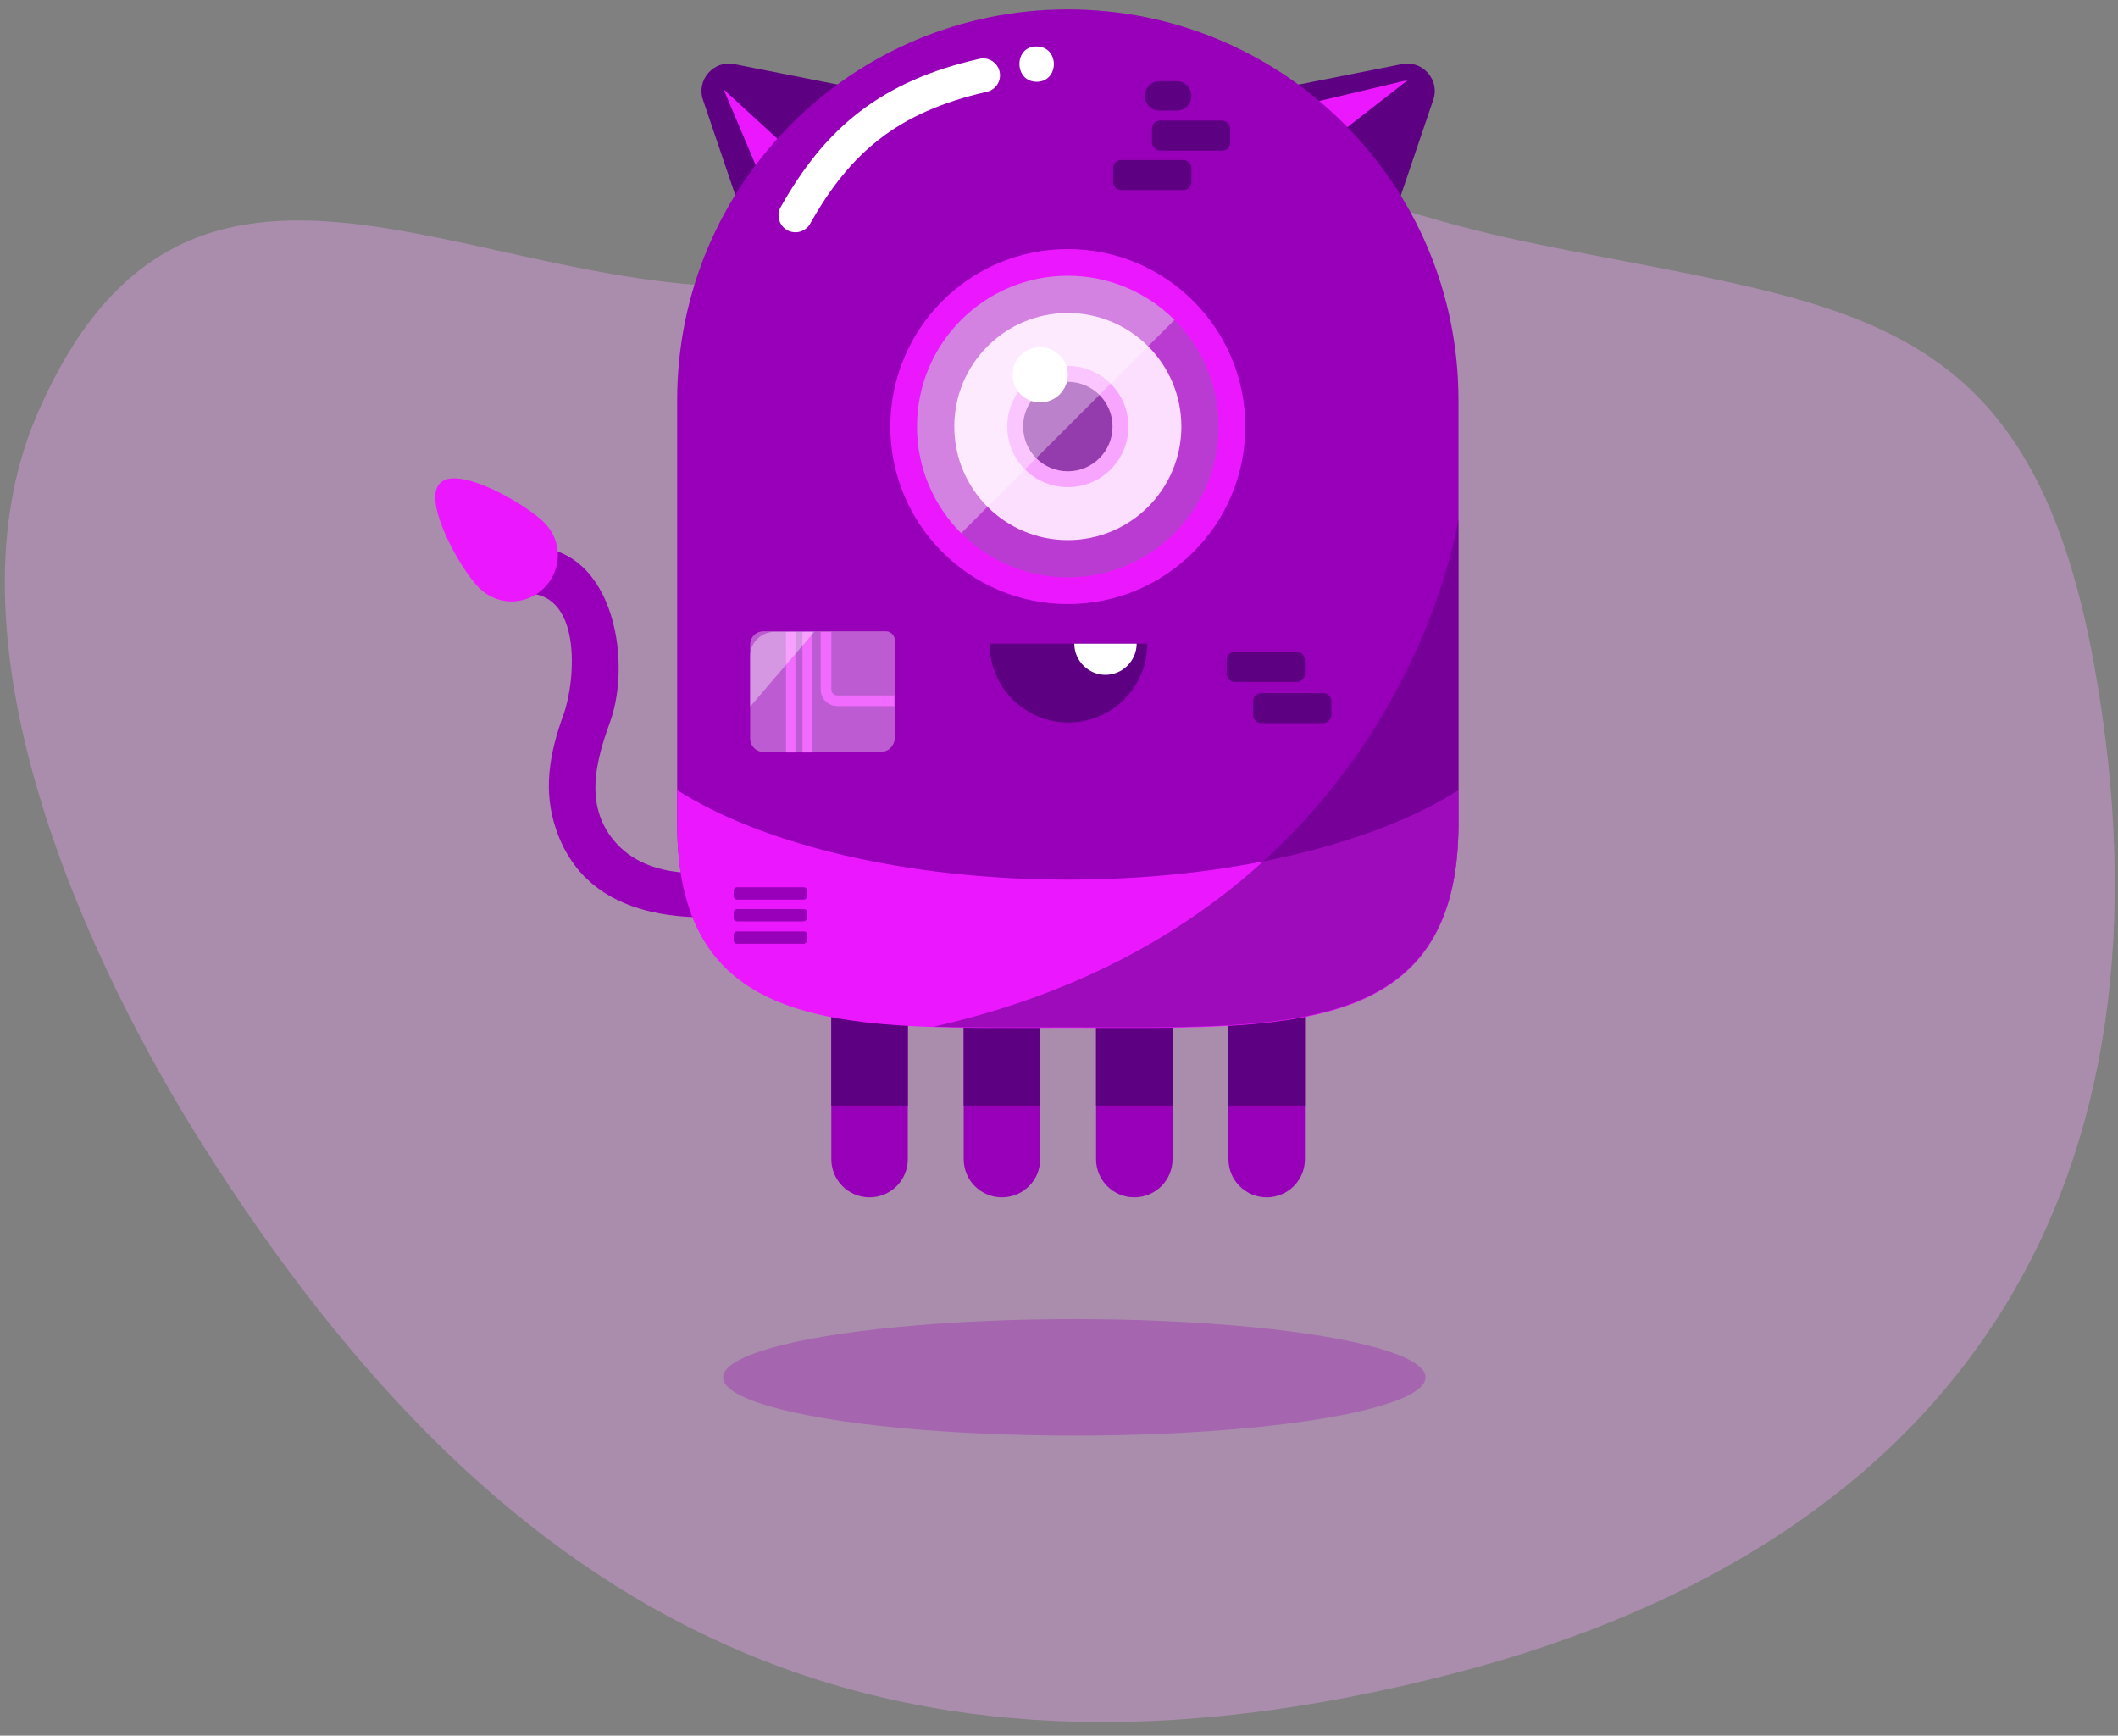 <?xml version="1.0" encoding="utf-8"?>
<!-- Generator: Adobe Illustrator 23.0.3, SVG Export Plug-In . SVG Version: 6.00 Build 0)  -->
<svg version="1.1" id="Layer_1" xmlns="http://www.w3.org/2000/svg" xmlns:xlink="http://www.w3.org/1999/xlink" x="0px" y="0px"
	 viewBox="0 0 360 295" style="enable-background:new 0 0 360 295;" xml:space="preserve">
<rect x="0" y="0" width="360" height="295" fill="#808080" stroke="none"/>
<style type="text/css">
	.st0{opacity:0.35;enable-background:new    ;}
	.st1{fill:#F9A6FF;}
	.st2{fill:#5D0081;}
	.st3{fill:#EB18FF;}
	.st4{fill:#9700B8;}
	.st5{fill:#FFFFFF;}
	.st6{opacity:0.36;fill:#F9A6FF;enable-background:new    ;}
	.st7{opacity:0.36;fill:#FFFFFF;enable-background:new    ;}
	.st8{fill:none;stroke:#EB18FF;stroke-width:4.535;stroke-miterlimit:10;}
	.st9{opacity:0.54;fill:#5D0081;enable-background:new    ;}
	.st10{opacity:0.28;fill:#9700B8;enable-background:new    ;}
	.st11{fill:none;stroke:#EB18FF;stroke-width:1.814;stroke-miterlimit:10;}
	.st12{fill:none;stroke:#FFFFFF;stroke-width:5.744;stroke-linecap:round;stroke-miterlimit:10;}
	.st13{display:none;}
</style>
<g id="Fog">
</g>
<g id="Sky">
	<g id="Layer_12">
	</g>
</g>
<g id="Mountains">
</g>
<g id="Trees">
</g>
<g id="Floor">
</g>
<g id="Dekoration">
</g>
<g id="Mask" class="st0">
	<path class="st1" d="M246.8,284.5c-97.4,25.1-160.9-8.2-212.6-90.3c-18.2-28.9-44.9-84-28-123.5c25.6-59.8,73.8-20.3,123.7-22
		c21.1-0.7,37.5-15,57.7-17.8c34.7-4.8,40.5,3.9,73.7,10.6c53,10.8,83.7,10.4,94.7,71.8C371.7,201.1,333.7,262.1,246.8,284.5z"/>
</g>
<g id="Character">
	<g>
		<g>
			<g>
				<path class="st2" d="M220.6,14.4l17.7-3.5c3.5-0.7,6.5,2.7,5.3,6.1l-5.8,17.1"/>
				<polygon class="st3" points="222.8,17.5 239.3,13.6 228.9,21.7 				"/>
			</g>
			<g>
				<path class="st2" d="M142.5,14.4l-17.7-3.5c-3.5-0.7-6.5,2.7-5.3,6.1l5.8,17.1"/>
				<polygon class="st3" points="129.6,30.8 123,15.2 132.7,24.1 				"/>
			</g>
		</g>
		<g>
			<g>
				<g>
					<path class="st4" d="M192.8,203.5c3.6,0,6.5-2.9,6.5-6.5v-24.7h-13V197C186.3,200.6,189.2,203.5,192.8,203.5z"/>
				</g>
				<rect x="186.3" y="172.3" class="st2" width="13" height="15.6"/>
			</g>
			<g>
				<g>
					<path class="st4" d="M215.3,203.5c3.6,0,6.5-2.9,6.5-6.5v-24.7h-13V197C208.8,200.6,211.7,203.5,215.3,203.5z"/>
				</g>
				<rect x="208.8" y="172.3" class="st2" width="13" height="15.6"/>
			</g>
			<g>
				<g>
					<path class="st4" d="M147.8,203.5c3.6,0,6.5-2.9,6.5-6.5v-24.7h-13V197C141.3,200.6,144.2,203.5,147.8,203.5z"/>
				</g>
				<rect x="141.3" y="172.3" class="st2" width="13" height="15.6"/>
			</g>
			<g>
				<g>
					<path class="st4" d="M170.3,203.5c3.6,0,6.5-2.9,6.5-6.5v-24.7h-13V197C163.8,200.6,166.7,203.5,170.3,203.5z"/>
				</g>
				<rect x="163.8" y="172.3" class="st2" width="13" height="15.6"/>
			</g>
		</g>
		<g>
			<g>
				<path class="st4" d="M88.8,100.9c10.2-0.8,9.1,14.6,7,20.5c-2.4,6.6-3.6,13-1.2,19.8c5.5,15.6,22.8,15.9,36.6,13.8
					c5-0.8,2.9-8.4-2.1-7.6c-8,1.3-18.9,2.6-24.8-4.6c-5-6.1-3-13.5-0.6-20.1c3.9-10.9,0.3-30.9-14.8-29.7
					C83.8,93.5,83.8,101.3,88.8,100.9L88.8,100.9z"/>
			</g>
		</g>
		<path class="st3" d="M92.5,88.8c3.1,3.1,3.1,8,0,11.1s-8,3.1-11.1,0s-9.7-14.7-6.6-17.8S89.4,85.7,92.5,88.8z"/>
		<path class="st4" d="M181.5,174.6L181.5,174.6c-36.7,0-66.4,2-66.4-34.7V68c0-36.7,29.7-66.4,66.4-66.4l0,0
			c36.7,0,66.4,29.7,66.4,66.4v72C247.9,176.7,218.2,174.6,181.5,174.6z"/>
		<g>
			<path class="st3" d="M115.1,134.3v5.7c0,36.7,29.7,34.7,66.4,34.7l0,0c36.7,0,66.4,2,66.4-34.7v-5.7
				c-14.5,9.2-38.8,15.2-66.4,15.2S129.6,143.5,115.1,134.3z"/>
		</g>
		<circle class="st5" cx="181.5" cy="72.5" r="19.3"/>
		<g>
			<circle class="st1" cx="181.5" cy="72.5" r="10.3"/>
			<circle class="st2" cx="181.5" cy="72.5" r="7.6"/>
		</g>
		<g>
			<path class="st2" d="M195,109.4c0,7.4-6,13.4-13.4,13.4s-13.4-6-13.4-13.4"/>
			<path class="st5" d="M193.2,109.4c0,2.9-2.4,5.3-5.3,5.3s-5.3-2.4-5.3-5.3"/>
		</g>
		<g>
			<circle class="st6" cx="181.5" cy="72.5" r="27.9"/>
			<path class="st7" d="M161.8,92.2c-10.9-10.9-10.9-28.6,0-39.5s28.6-10.9,39.5,0"/>
		</g>
		<circle class="st8" cx="181.5" cy="72.5" r="27.9"/>
		<g>
			<path class="st9" d="M158.7,174.5c7.1,0.2,14.8,0.1,22.8,0.1l0,0c36.7,0,66.4,2,66.4-34.7V88.1
				C247.9,88.1,238.2,156.5,158.7,174.5z"/>
		</g>
		<g>
			<path class="st4" d="M136.6,156.6h-11.3c-0.4,0-0.6-0.3-0.6-0.6v-0.9c0-0.4,0.3-0.6,0.6-0.6h11.3c0.4,0,0.6,0.3,0.6,0.6v0.9
				C137.2,156.3,136.9,156.6,136.6,156.6z"/>
			<path class="st4" d="M136.6,152.9h-11.3c-0.4,0-0.6-0.3-0.6-0.6v-0.9c0-0.4,0.3-0.6,0.6-0.6h11.3c0.4,0,0.6,0.3,0.6,0.6v0.9
				C137.2,152.6,136.9,152.9,136.6,152.9z"/>
			<path class="st4" d="M136.6,160.4h-11.3c-0.4,0-0.6-0.3-0.6-0.6v-0.9c0-0.4,0.3-0.6,0.6-0.6h11.3c0.4,0,0.6,0.3,0.6,0.6v0.9
				C137.2,160.1,136.9,160.4,136.6,160.4z"/>
		</g>
		<ellipse class="st10" cx="182.6" cy="234.1" rx="59.7" ry="9.9"/>
		<g>
			<path class="st2" d="M220.4,115.9h-10.5c-0.8,0-1.4-0.6-1.4-1.4v-2.3c0-0.8,0.6-1.4,1.4-1.4h10.5c0.8,0,1.4,0.6,1.4,1.4v2.3
				C221.8,115.3,221.2,115.9,220.4,115.9z"/>
			<path class="st2" d="M224.9,122.9h-10.5c-0.8,0-1.4-0.6-1.4-1.4v-2.3c0-0.8,0.6-1.4,1.4-1.4h10.5c0.8,0,1.4,0.6,1.4,1.4v2.3
				C226.3,122.2,225.7,122.9,224.9,122.9z"/>
		</g>
		<g>
			<rect x="133.6" y="107.4" class="st3" width="1.6" height="20.5"/>
			<rect x="136.4" y="107.4" class="st3" width="1.6" height="20.5"/>
			<path class="st11" d="M152,119.1h-9.7c-1,0-1.9-0.8-1.9-1.9v-9.8"/>
			<path class="st7" d="M149.7,127.8h-19.9c-1.3,0-2.3-1-2.3-2.3v-15.9c0-1.3,1-2.3,2.3-2.3h20.8c0.8,0,1.5,0.7,1.5,1.5v16.7
				C152,126.8,151,127.8,149.7,127.8z"/>
			<path class="st7" d="M127.5,120.1v-8.6c0-2.3,1.9-4.1,4.1-4.1h6.8"/>
		</g>
		<g>
			<path class="st12" d="M135.2,36.6c7.2-12.8,16-20.2,31.9-23.8"/>
			<g>
				<g>
					<path class="st5" d="M176.2,13.9c3.9,0,3.9-6,0-6C172.3,7.8,172.3,13.9,176.2,13.9L176.2,13.9z"/>
				</g>
			</g>
		</g>
		<g>
			<path class="st2" d="M197.2,25.6h10.5c0.8,0,1.4-0.6,1.4-1.4v-2.3c0-0.8-0.6-1.4-1.4-1.4h-10.5c-0.8,0-1.4,0.6-1.4,1.4v2.3
				C195.8,24.9,196.5,25.6,197.2,25.6z"/>
			<path class="st2" d="M197.1,18.8h2.9c1.4,0,2.5-1.1,2.5-2.5l0,0c0-1.4-1.1-2.5-2.5-2.5h-2.9c-1.4,0-2.5,1.1-2.5,2.5l0,0
				C194.6,17.7,195.7,18.8,197.1,18.8z"/>
			<path class="st2" d="M190.6,32.3h10.5c0.8,0,1.4-0.6,1.4-1.4v-2.3c0-0.8-0.6-1.4-1.4-1.4h-10.5c-0.8,0-1.4,0.6-1.4,1.4v2.3
				C189.2,31.7,189.8,32.3,190.6,32.3z"/>
		</g>
		<circle class="st5" cx="176.8" cy="63.7" r="4.7"/>
	</g>
</g>
<g id="Lines">
</g>
<g id="Text" class="st13">
</g>
<g id="Fog_Overlay">
</g>
</svg>
